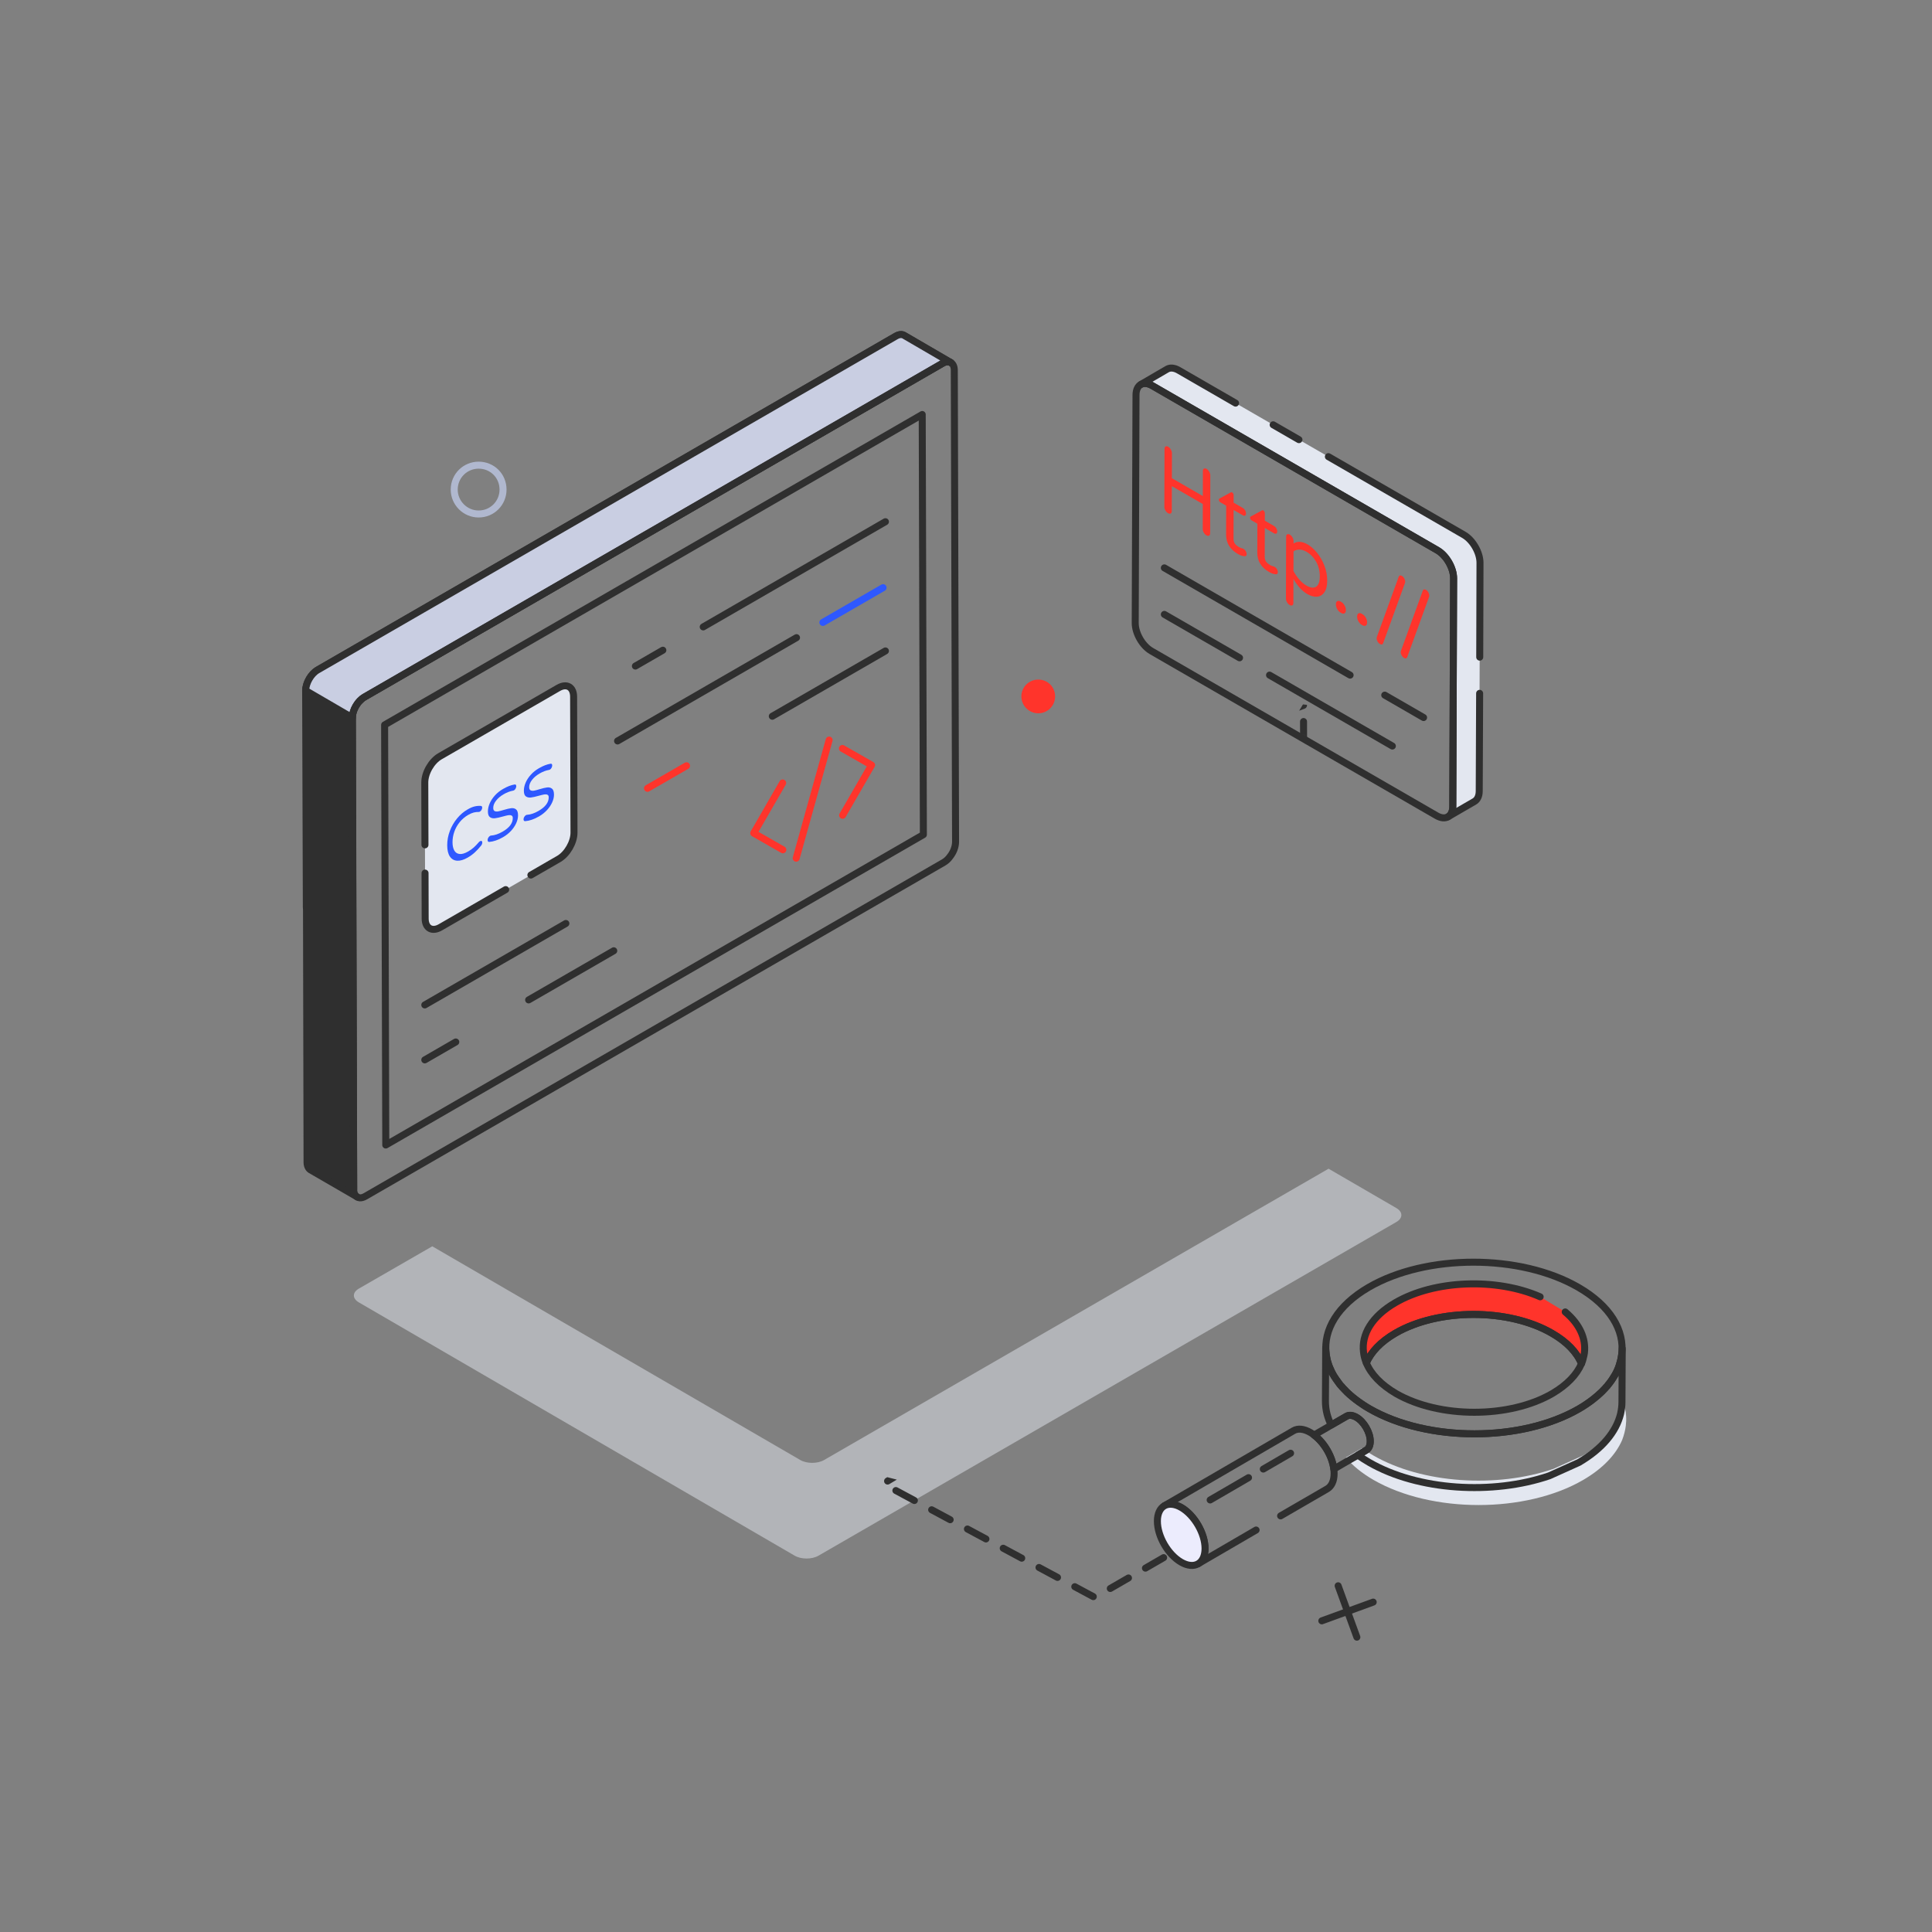 <svg xmlns="http://www.w3.org/2000/svg" xmlns:xlink="http://www.w3.org/1999/xlink" viewBox="0 0 512 512" width="512" height="512" preserveAspectRatio="xMidYMid meet" style="width: 100%; height: 100%; transform: translate3d(0px, 0px, 0px); content-visibility: visible;"><rect x="0" y="0" width="512" height="512" fill="#808080" stroke="none"/><defs><clipPath id="__lottie_element_5"><rect width="512" height="512" x="0" y="0"/></clipPath><clipPath id="__lottie_element_10"><path fill="#ffffff" clip-rule="nonzero" d=" M89.301,-69.324 C89.301,-69.324 47.051,0.642 47.051,0.642 C47.051,0.642 110.551,5.642 110.551,5.642 C110.551,5.642 103.301,-67.824 103.301,-67.824 C103.301,-67.824 89.301,-69.324 89.301,-69.324" fill-opacity="1"/></clipPath><g id="__lottie_element_12"><g transform="matrix(1,0,0,1,256,264.879)" opacity="1" style="display: block;"><g opacity="1" transform="matrix(1,0,0,1,0,0)"><path fill="rgb(217,217,217)" fill-opacity="1" d=" M136.145,-90.731 C136.145,-90.731 136.214,-115.694 136.214,-115.694 C136.234,-118.423 134.315,-121.758 131.95,-123.132 C131.95,-123.132 96.035,-143.861 96.035,-143.861 C96.035,-143.861 96.037,-143.858 96.037,-143.858 C96.037,-143.858 56.365,-166.753 56.365,-166.753 C55.172,-167.44 54.102,-167.501 53.314,-167.056 C53.314,-167.056 46.304,-162.972 46.304,-162.972 C46.405,-163.029 46.511,-163.077 46.621,-163.117 C45.667,-162.757 45.057,-161.735 45.053,-160.203 C45.053,-160.203 44.846,-99.772 44.846,-99.772 C44.838,-97.044 46.755,-93.725 49.129,-92.354 C49.129,-92.354 124.698,-48.723 124.698,-48.723 C125.939,-48.006 127.056,-47.971 127.843,-48.484 C127.843,-48.484 134.759,-52.494 134.759,-52.494 C135.527,-52.959 136.012,-53.909 136.012,-55.263 C136.012,-55.263 136.119,-81.136 136.119,-81.136 C136.119,-81.136 136.099,-81.159 136.099,-81.159 C136.099,-81.159 136.131,-90.749 136.131,-90.749 C136.131,-90.749 136.145,-90.731 136.145,-90.731z M128.674,-49.473 C128.672,-49.469 128.672,-49.464 128.67,-49.46 C128.672,-49.464 128.672,-49.469 128.674,-49.473z M129.107,-79.689 C129.107,-79.689 129.141,-89.434 129.141,-89.434 C129.141,-89.434 129.143,-89.431 129.143,-89.431 C129.143,-89.431 129.107,-79.689 129.107,-79.689z"/></g></g></g><clipPath id="__lottie_element_22"><path fill="#ffffff" clip-rule="nonzero" d=" M-24.206,134.604 C-24.206,134.604 -21.956,167.34 -21.956,167.34 C-21.956,167.34 79.408,184.34 79.408,184.34 C79.408,184.34 54.408,154.854 54.408,154.854 C54.408,154.854 -24.206,134.604 -24.206,134.604" fill-opacity="1"/></clipPath><g id="__lottie_element_27"><g transform="matrix(1,0,0,1,256,256)" opacity="1" style="display: block;"><g opacity="1" transform="matrix(1,0,0,1,0,0)"><path stroke-linecap="round" stroke-linejoin="round" fill-opacity="0" stroke-dasharray=" 42 29" stroke-dashoffset="0" stroke="rgb(47,47,47)" stroke-opacity="1" stroke-width="3" d="M0 0"/></g></g></g><g id="__lottie_element_39"><g transform="matrix(1,0,0,1,256,256)" opacity="1" style="display: block;"><g opacity="1" transform="matrix(1,0,0,1,0,0)"><path fill="rgb(201,206,226)" fill-opacity="1" d=" M-154.073,-63.895 C-154.073,-63.895 -11.602,-146.15 -11.602,-146.15 C-11.602,-146.15 -11.295,-34.813 -11.295,-34.813 C-11.295,-34.813 -153.766,47.443 -153.766,47.443 C-153.766,47.443 -154.073,-63.895 -154.073,-63.895z"/><path stroke-linecap="round" stroke-linejoin="round" fill-opacity="0" stroke="rgb(47,47,47)" stroke-opacity="1" stroke-width="1.856" d=" M-154.073,-63.895 C-154.073,-63.895 -11.602,-146.15 -11.602,-146.15 C-11.602,-146.15 -11.295,-34.813 -11.295,-34.813 C-11.295,-34.813 -153.766,47.443 -153.766,47.443 C-153.766,47.443 -154.073,-63.895 -154.073,-63.895z"/></g></g></g><mask id="__lottie_element_39_1" mask-type="alpha"><use xmlns:ns1="http://www.w3.org/1999/xlink" ns1:href="#__lottie_element_39"/></mask><filter id="__lottie_element_42" filterUnits="objectBoundingBox" x="0%" y="0%" width="100%" height="100%"><feComponentTransfer in="SourceGraphic"><feFuncA type="table" tableValues="1.0 0.0"/></feComponentTransfer></filter><mask id="__lottie_element_27_2" mask-type="alpha"><g filter="url(#__lottie_element_42)"><rect width="512" height="512" x="0" y="0" fill="#ffffff" opacity="0"/><use xmlns:ns2="http://www.w3.org/1999/xlink" ns2:href="#__lottie_element_27"/></g></mask><filter id="__lottie_element_43" filterUnits="objectBoundingBox" x="0%" y="0%" width="100%" height="100%"><feComponentTransfer in="SourceGraphic"><feFuncA type="table" tableValues="1.0 0.0"/></feComponentTransfer></filter><mask id="__lottie_element_12_2" mask-type="alpha"><g filter="url(#__lottie_element_43)"><rect width="512" height="512" x="0" y="0" fill="#ffffff" opacity="0"/><use xmlns:ns3="http://www.w3.org/1999/xlink" ns3:href="#__lottie_element_12"/></g></mask></defs><g clip-path="url(#__lottie_element_5)"><g transform="matrix(1,0,0,1,256,256)" opacity="1" style="display: block;"><g opacity="1" transform="matrix(1,0,0,1,9.722,9.722)"><g opacity="1" transform="matrix(1,0,0,1,0,0)"><path stroke-linecap="round" stroke-linejoin="round" fill-opacity="0" stroke="rgb(176,184,207)" stroke-opacity="1" stroke-width="1.856" d=" M-132.412,-135.978 C-132.412,-132.428 -135.253,-129.509 -138.882,-129.509 C-142.432,-129.509 -145.351,-132.428 -145.351,-135.978 C-145.351,-139.607 -142.432,-142.448 -138.882,-142.448 C-135.253,-142.448 -132.412,-139.607 -132.412,-135.978z"/></g></g><g opacity="1" transform="matrix(0.906,0.422,-0.422,0.906,57.991,-21.673)"><g opacity="1" transform="matrix(1,0,0,1,0,0)"><g opacity="1" transform="matrix(1,0,0,1,0,0)"><path fill="rgb(255,255,255)" fill-opacity="1" d=" M125.649,161.715 C125.649,161.715 115.394,151.462 115.394,151.462"/><path stroke-linecap="round" stroke-linejoin="round" fill-opacity="0" stroke="rgb(47,47,47)" stroke-opacity="1" stroke-width="1.856" d=" M125.649,161.715 C125.649,161.715 115.394,151.462 115.394,151.462"/></g><g opacity="1" transform="matrix(1,0,0,1,0,0)"><path fill="rgb(255,255,255)" fill-opacity="1" d=" M115.395,161.715 C115.395,161.715 125.648,151.461 125.648,151.461"/><path stroke-linecap="round" stroke-linejoin="round" fill-opacity="0" stroke="rgb(47,47,47)" stroke-opacity="1" stroke-width="1.856" d=" M115.395,161.715 C115.395,161.715 125.648,151.461 125.648,151.461"/></g></g></g><g opacity="1" transform="matrix(1,0,0,1,-4.861,-19.444)"><g opacity="1" transform="matrix(1,0,0,1,0,0)"><path fill="rgb(255,52,43)" fill-opacity="1" d=" M28.477,-51.992 C28.477,-49.539 26.514,-47.522 24.006,-47.522 C21.553,-47.522 19.536,-49.539 19.536,-51.992 C19.536,-54.5 21.553,-56.462 24.006,-56.462 C26.514,-56.462 28.477,-54.5 28.477,-51.992z"/></g></g></g><g mask="url(#__lottie_element_12_2)" style="display: block;"><g clip-path="url(#__lottie_element_10)" transform="matrix(1,0,0,1,256,256)" opacity="1"><g opacity="1" transform="matrix(1,0,0,1,0,0)"><path stroke-linecap="round" stroke-linejoin="round" fill-opacity="0" stroke-dasharray=" 5.568 5.197" stroke-dashoffset="0" stroke="rgb(47,47,47)" stroke-opacity="1" stroke-width="1.856" d=" M32.936,-21.732 C40.748,-11.452 48.608,-1.108 48.608,-1.108 C48.608,-1.108 89.551,-24.753 89.551,-24.753 C89.551,-24.753 89.439,-69.074 89.439,-69.074 M89.439,-69.074 C89.439,-69.074 17.551,-41.977 17.551,-41.977 C17.551,-41.977 25.22,-31.885 32.936,-21.732"/></g></g></g><g transform="matrix(1,0,0,1,256,264.879)" opacity="1" style="display: block;"><g opacity="1" transform="matrix(1,0,0,1,0,0)"><g opacity="1" transform="matrix(1,0,0,1,0,0)"><path fill="rgb(227,231,240)" fill-opacity="1" d=" M46.304,-162.972 C47.092,-163.417 48.162,-163.356 49.355,-162.669 C49.355,-162.669 124.94,-119.047 124.94,-119.047 C127.305,-117.673 129.225,-114.338 129.225,-111.609 C129.225,-111.609 129.002,-51.178 129.002,-51.178 C129.002,-49.824 128.537,-48.875 127.749,-48.43 C127.749,-48.43 134.759,-52.494 134.759,-52.494 C135.527,-52.959 136.012,-53.909 136.012,-55.263 C136.012,-55.263 136.214,-115.694 136.214,-115.694 C136.234,-118.422 134.315,-121.758 131.95,-123.132 C131.95,-123.132 56.365,-166.753 56.365,-166.753 C55.172,-167.44 54.102,-167.501 53.314,-167.056 C53.314,-167.056 46.304,-162.972 46.304,-162.972z"/></g></g><g opacity="1" transform="matrix(1,0,0,1,0,0)"><g opacity="1" transform="matrix(1,0,0,1,0,0)"><path stroke-linecap="round" stroke-linejoin="round" fill-opacity="0" stroke="rgb(47,47,47)" stroke-opacity="1" stroke-width="1.856" d=" M136.145,-90.73 C136.145,-90.73 136.214,-115.694 136.214,-115.694 C136.234,-118.422 134.315,-121.758 131.95,-123.132 C131.95,-123.132 96.035,-143.861 96.035,-143.861"/></g><g opacity="1" transform="matrix(1,0,0,1,0,0)"><path stroke-linecap="round" stroke-linejoin="round" fill-opacity="0" stroke="rgb(47,47,47)" stroke-opacity="1" stroke-width="1.856" d=" M71.441,-158.052 C71.441,-158.052 56.365,-166.753 56.365,-166.753 C55.172,-167.44 54.102,-167.501 53.314,-167.056 C53.314,-167.056 46.304,-162.972 46.304,-162.972 C47.092,-163.417 48.162,-163.356 49.355,-162.669 C49.355,-162.669 124.94,-119.047 124.94,-119.047 C127.305,-117.673 129.225,-114.338 129.225,-111.609 C129.225,-111.609 129.002,-51.178 129.002,-51.178 C129.002,-49.824 128.537,-48.875 127.749,-48.43 C127.749,-48.43 134.759,-52.494 134.759,-52.494 C135.527,-52.959 136.012,-53.909 136.012,-55.263 C136.012,-55.263 136.119,-81.136 136.119,-81.136"/></g><g opacity="1" transform="matrix(1,0,0,1,0,0)"><path stroke-linecap="round" stroke-linejoin="round" fill-opacity="0" stroke="rgb(47,47,47)" stroke-opacity="1" stroke-width="1.856" d=" M88.231,-148.365 C88.231,-148.365 81.398,-152.305 81.398,-152.305"/></g></g><g opacity="1" transform="matrix(1,0,0,1,0,0)"><path stroke-linecap="round" stroke-linejoin="round" fill-opacity="0" stroke="rgb(47,47,47)" stroke-opacity="1" stroke-width="1.856" d=" M49.364,-162.675 C46.99,-164.046 45.061,-162.931 45.053,-160.203 C45.053,-160.203 44.846,-99.772 44.846,-99.772 C44.838,-97.044 46.755,-93.725 49.129,-92.354 C49.129,-92.354 124.698,-48.723 124.698,-48.723 C127.072,-47.352 129.002,-48.452 129.01,-51.18 C129.01,-51.18 129.217,-111.611 129.217,-111.611 C129.225,-114.339 127.307,-117.674 124.933,-119.045 C124.933,-119.045 49.364,-162.675 49.364,-162.675z"/></g><g opacity="1" transform="matrix(1,0,0,1,0,0)"><g opacity="1" transform="matrix(1,0,0,1,0,0)"><path fill="rgb(255,52,43)" fill-opacity="1" d=" M63.755,-140.616 C64.027,-140.459 64.262,-140.211 64.456,-139.875 C64.65,-139.539 64.747,-139.211 64.746,-138.899 C64.746,-138.899 64.703,-123.557 64.703,-123.557 C64.702,-123.242 64.603,-123.033 64.408,-122.928 C64.213,-122.827 63.977,-122.855 63.705,-123.012 C63.43,-123.171 63.2,-123.411 63.012,-123.734 C62.827,-124.058 62.733,-124.378 62.734,-124.693 C62.734,-124.693 62.752,-131.308 62.752,-131.308 C62.752,-131.308 54.552,-136.042 54.552,-136.042 C54.552,-136.042 54.533,-129.428 54.533,-129.428 C54.532,-129.113 54.434,-128.905 54.239,-128.8 C54.044,-128.699 53.807,-128.726 53.532,-128.885 C53.26,-129.042 53.027,-129.285 52.842,-129.606 C52.654,-129.932 52.563,-130.25 52.564,-130.565 C52.564,-130.565 52.608,-145.907 52.608,-145.907 C52.609,-146.219 52.7,-146.437 52.89,-146.552 C53.077,-146.669 53.31,-146.646 53.582,-146.489 C53.857,-146.33 54.093,-146.082 54.287,-145.746 C54.481,-145.41 54.578,-145.082 54.577,-144.77 C54.577,-144.77 54.558,-138.156 54.558,-138.156 C54.558,-138.156 62.758,-133.421 62.758,-133.421 C62.758,-133.421 62.777,-140.036 62.777,-140.036 C62.778,-140.348 62.873,-140.564 63.06,-140.681 C63.25,-140.796 63.48,-140.775 63.755,-140.616z"/></g><g opacity="1" transform="matrix(1,0,0,1,0,0)"><path fill="rgb(255,52,43)" fill-opacity="1" d=" M70.52,-134.393 C70.635,-134.327 70.733,-134.219 70.812,-134.075 C70.891,-133.931 70.929,-133.79 70.929,-133.658 C70.929,-133.658 70.923,-131.67 70.923,-131.67 C70.923,-131.67 73.37,-130.257 73.37,-130.257 C73.615,-130.116 73.816,-129.908 73.975,-129.633 C74.134,-129.361 74.213,-129.081 74.212,-128.799 C74.211,-128.534 74.131,-128.354 73.971,-128.256 C73.811,-128.155 73.61,-128.176 73.365,-128.317 C73.365,-128.317 70.918,-129.73 70.918,-129.73 C70.918,-129.73 70.896,-122.22 70.896,-122.22 C70.894,-121.576 71.029,-121.086 71.294,-120.76 C71.559,-120.43 71.896,-120.151 72.3,-119.918 C72.589,-119.751 72.876,-119.632 73.166,-119.567 C73.225,-119.546 73.284,-119.53 73.349,-119.509 C73.417,-119.487 73.5,-119.45 73.6,-119.392 C73.801,-119.276 73.98,-119.083 74.139,-118.818 C74.298,-118.55 74.377,-118.294 74.376,-118.046 C74.375,-117.663 74.206,-117.471 73.875,-117.462 C73.313,-117.487 72.714,-117.685 72.079,-118.051 C69.971,-119.268 68.921,-120.972 68.927,-123.16 C68.927,-123.16 68.949,-130.866 68.949,-130.866 C68.949,-130.866 67.414,-131.753 67.414,-131.753 C67.299,-131.819 67.201,-131.922 67.122,-132.06 C67.043,-132.194 67.005,-132.329 67.005,-132.461 C67.005,-132.627 67.071,-132.733 67.201,-132.773 C67.201,-132.773 70.153,-134.381 70.153,-134.381 C70.283,-134.455 70.405,-134.459 70.52,-134.393z"/></g><g opacity="1" transform="matrix(1,0,0,1,0,0)"><path fill="rgb(255,52,43)" fill-opacity="1" d=" M78.785,-129.621 C78.9,-129.555 78.998,-129.447 79.077,-129.303 C79.156,-129.159 79.197,-129.016 79.197,-128.884 C79.197,-128.884 79.192,-126.896 79.192,-126.896 C79.192,-126.896 81.636,-125.485 81.636,-125.485 C81.881,-125.344 82.081,-125.136 82.24,-124.861 C82.399,-124.589 82.478,-124.309 82.477,-124.027 C82.476,-123.762 82.396,-123.582 82.236,-123.484 C82.076,-123.383 81.875,-123.404 81.63,-123.545 C81.63,-123.545 79.186,-124.956 79.186,-124.956 C79.186,-124.956 79.165,-117.446 79.165,-117.446 C79.163,-116.802 79.295,-116.314 79.56,-115.988 C79.828,-115.657 80.162,-115.378 80.566,-115.145 C80.855,-114.978 81.141,-114.86 81.431,-114.795 C81.49,-114.774 81.552,-114.756 81.617,-114.735 C81.682,-114.714 81.765,-114.677 81.865,-114.619 C82.066,-114.503 82.246,-114.311 82.405,-114.046 C82.564,-113.778 82.643,-113.522 82.642,-113.274 C82.641,-112.891 82.475,-112.698 82.141,-112.69 C81.579,-112.715 80.98,-112.913 80.345,-113.279 C78.237,-114.496 77.189,-116.198 77.195,-118.386 C77.195,-118.386 77.217,-126.093 77.217,-126.093 C77.217,-126.093 75.679,-126.981 75.679,-126.981 C75.564,-127.047 75.466,-127.15 75.387,-127.288 C75.308,-127.422 75.27,-127.557 75.27,-127.689 C75.27,-127.855 75.336,-127.96 75.466,-128 C75.466,-128 78.419,-129.609 78.419,-129.609 C78.549,-129.683 78.67,-129.687 78.785,-129.621z"/></g><g opacity="1" transform="matrix(1,0,0,1,0,0)"><path fill="rgb(255,52,43)" fill-opacity="1" d=" M94.988,-114.949 C95.484,-113.657 95.729,-112.343 95.725,-111 C95.721,-109.657 95.47,-108.626 94.968,-107.91 C94.469,-107.196 93.818,-106.808 93.017,-106.747 C92.213,-106.688 91.364,-106.917 90.47,-107.433 C89.056,-108.249 87.826,-109.591 86.776,-111.458 C86.776,-111.458 86.758,-105.118 86.758,-105.118 C86.757,-104.786 86.663,-104.569 86.476,-104.459 C86.286,-104.354 86.046,-104.384 85.76,-104.549 C85.485,-104.708 85.256,-104.953 85.068,-105.286 C84.88,-105.619 84.788,-105.94 84.789,-106.255 C84.789,-106.255 84.836,-122.642 84.836,-122.642 C84.837,-122.957 84.929,-123.169 85.119,-123.274 C85.309,-123.382 85.538,-123.358 85.813,-123.199 C86.085,-123.042 86.321,-122.798 86.515,-122.468 C86.709,-122.142 86.806,-121.82 86.805,-121.505 C86.805,-121.505 86.803,-120.857 86.803,-120.857 C87.86,-121.51 89.093,-121.427 90.507,-120.611 C91.401,-120.095 92.249,-119.344 93.05,-118.358 C93.848,-117.374 94.495,-116.239 94.988,-114.949z M92.773,-109.392 C93.425,-109.794 93.752,-110.709 93.756,-112.137 C93.76,-113.562 93.439,-114.852 92.792,-116.007 C92.145,-117.159 91.29,-118.043 90.221,-118.66 C89.557,-119.043 88.933,-119.233 88.348,-119.231 C87.763,-119.229 87.244,-119.077 86.797,-118.768 C86.797,-118.768 86.782,-113.547 86.782,-113.547 C87.226,-112.727 87.741,-111.978 88.325,-111.301 C88.909,-110.621 89.531,-110.091 90.195,-109.708 C91.264,-109.091 92.121,-108.987 92.773,-109.392"/></g><g opacity="1" transform="matrix(1,0,0,1,0,0)"><path fill="rgb(255,52,43)" fill-opacity="1" d=" M99.459,-105.355 C99.793,-105.162 100.075,-104.863 100.313,-104.454 C100.551,-104.041 100.669,-103.644 100.668,-103.264 C100.668,-103.264 100.667,-103.115 100.667,-103.115 C100.666,-102.735 100.547,-102.475 100.307,-102.338 C100.067,-102.205 99.784,-102.232 99.45,-102.425 C99.45,-102.425 99.235,-102.549 99.235,-102.549 C98.904,-102.74 98.618,-103.041 98.383,-103.449 C98.145,-103.862 98.027,-104.259 98.028,-104.639 C98.028,-104.639 98.029,-104.788 98.029,-104.788 C98.03,-105.168 98.149,-105.428 98.389,-105.565 C98.626,-105.7 98.912,-105.671 99.243,-105.48 C99.243,-105.48 99.459,-105.355 99.459,-105.355z"/></g><g opacity="1" transform="matrix(1,0,0,1,0,0)"><path fill="rgb(255,52,43)" fill-opacity="1" d=" M105.085,-102.107 C105.419,-101.914 105.702,-101.615 105.94,-101.206 C106.175,-100.795 106.295,-100.396 106.294,-100.016 C106.294,-100.016 106.294,-99.867 106.294,-99.867 C106.293,-99.487 106.171,-99.227 105.934,-99.089 C105.694,-98.956 105.411,-98.983 105.077,-99.176 C105.077,-99.176 104.861,-99.301 104.861,-99.301 C104.53,-99.492 104.244,-99.793 104.006,-100.202 C103.771,-100.613 103.651,-101.012 103.652,-101.392 C103.652,-101.392 103.652,-101.541 103.652,-101.541 C103.653,-101.921 103.775,-102.181 104.012,-102.319 C104.252,-102.452 104.538,-102.422 104.869,-102.231 C104.869,-102.231 105.085,-102.107 105.085,-102.107z"/></g><g opacity="1" transform="matrix(1,0,0,1,0,0)"><path fill="rgb(255,52,43)" fill-opacity="1" d=" M121.901,-108.564 C122.161,-108.414 122.373,-108.193 122.541,-107.896 C122.706,-107.6 122.788,-107.312 122.787,-107.03 C122.787,-106.932 122.766,-106.819 122.721,-106.695 C122.721,-106.695 116.93,-90.736 116.93,-90.736 C116.873,-90.572 116.77,-90.464 116.628,-90.414 C116.483,-90.365 116.302,-90.402 116.084,-90.528 C115.824,-90.678 115.612,-90.899 115.447,-91.195 C115.282,-91.491 115.2,-91.778 115.201,-92.06 C115.201,-92.158 115.222,-92.272 115.267,-92.396 C115.267,-92.396 121.055,-108.356 121.055,-108.356 C121.115,-108.519 121.215,-108.627 121.36,-108.676 C121.505,-108.725 121.686,-108.688 121.901,-108.564z"/></g><g opacity="1" transform="matrix(1,0,0,1,0,0)"><path fill="rgb(255,52,43)" fill-opacity="1" d=" M115.519,-112.249 C115.779,-112.099 115.991,-111.878 116.156,-111.582 C116.321,-111.286 116.402,-110.999 116.401,-110.717 C116.401,-110.619 116.38,-110.505 116.335,-110.381 C116.335,-110.381 110.548,-94.421 110.548,-94.421 C110.488,-94.258 110.388,-94.15 110.243,-94.101 C110.098,-94.052 109.917,-94.089 109.702,-94.213 C109.442,-94.363 109.23,-94.583 109.065,-94.879 C108.897,-95.176 108.815,-95.465 108.816,-95.747 C108.816,-95.845 108.84,-95.957 108.882,-96.082 C108.882,-96.082 114.673,-112.041 114.673,-112.041 C114.73,-112.205 114.833,-112.312 114.978,-112.361 C115.12,-112.411 115.304,-112.373 115.519,-112.249z"/></g></g><g opacity="1" transform="matrix(1,0,0,1,0,0)"><path fill="rgb(255,255,255)" fill-opacity="1" d=" M80.44,-85.965 C80.44,-85.965 101.058,-74.061 112.988,-67.173"/><path stroke-linecap="round" stroke-linejoin="round" fill-opacity="0" stroke="rgb(47,47,47)" stroke-opacity="1" stroke-width="1.856" d=" M80.44,-85.965 C80.44,-85.965 101.058,-74.061 112.988,-67.173"/></g><g opacity="1" transform="matrix(1,0,0,1,0,0)"><path fill="rgb(255,255,255)" fill-opacity="1" d=" M52.564,-102.059 C52.564,-102.059 71.337,-91.22 72.49,-90.555"/><path stroke-linecap="round" stroke-linejoin="round" fill-opacity="0" stroke="rgb(47,47,47)" stroke-opacity="1" stroke-width="1.856" d=" M52.564,-102.059 C52.564,-102.059 71.337,-91.22 72.49,-90.555"/></g><g opacity="1" transform="matrix(1,0,0,1,0,0)"><path fill="rgb(255,255,255)" fill-opacity="1" d=" M110.971,-80.665 C110.971,-80.665 121.263,-74.723 121.263,-74.723"/><path stroke-linecap="round" stroke-linejoin="round" fill-opacity="0" stroke="rgb(47,47,47)" stroke-opacity="1" stroke-width="1.856" d=" M110.971,-80.665 C110.971,-80.665 121.263,-74.723 121.263,-74.723"/></g><g opacity="1" transform="matrix(1,0,0,1,0,0)"><path fill="rgb(255,255,255)" fill-opacity="1" d=" M52.564,-114.387 C52.564,-114.387 101.792,-85.965 101.792,-85.965"/><path stroke-linecap="round" stroke-linejoin="round" fill-opacity="0" stroke="rgb(47,47,47)" stroke-opacity="1" stroke-width="1.856" d=" M52.564,-114.387 C52.564,-114.387 101.792,-85.965 101.792,-85.965"/></g></g><g transform="matrix(1,0,0,1,256,256)" opacity="0.5" style="display: block;"><g opacity="1" transform="matrix(1,0,0,1,0,0)"><path fill="rgb(227,231,240)" fill-opacity="1" d=" M114.087,67.823 C114.087,67.823 -39.106,156.279 -39.106,156.279 C-40.851,157.281 -43.708,157.281 -45.453,156.242 C-45.453,156.242 -160.932,89.129 -160.932,89.129 C-162.677,88.09 -162.64,86.494 -160.895,85.492 C-160.895,85.492 -141.444,74.282 -141.444,74.282 C-141.444,74.282 -43.968,130.889 -43.968,130.889 C-42.223,131.928 -39.366,131.928 -37.621,130.926 C-37.621,130.926 96.084,53.718 96.084,53.718 C96.084,53.718 114.05,64.148 114.05,64.148 C115.795,65.15 115.832,66.784 114.087,67.823z"/></g></g><g clip-path="url(#__lottie_element_22)" transform="matrix(1,0,0,1,256,256)" opacity="1" style="display: block;"><g opacity="1" transform="matrix(1,0,0,1,0,0)"><path stroke-linecap="round" stroke-linejoin="round" fill-opacity="0" stroke-dasharray=" 5.568 5.197" stroke-dashoffset="0" stroke="rgb(47,47,47)" stroke-opacity="1" stroke-width="1.856" d=" M70.388,137.559 C56.002,131.156 17.128,113.854 17.128,113.854 C17.128,113.854 -21.956,137.199 -21.956,137.199 C-21.956,137.199 -21.956,137.199 -21.956,137.199 C-21.956,137.199 34.131,167.34 34.131,167.34 C34.131,167.34 56.143,154.608 56.143,154.608 C56.143,154.608 75.658,139.904 75.658,139.904 C75.658,139.904 73.654,139.012 70.388,137.559"/></g></g><g mask="url(#__lottie_element_27_2)" style="display: block;"><g transform="matrix(1,0,0,1,256,256)" opacity="1"><g opacity="1" transform="matrix(1,0,0,1,0,0)"><g opacity="1" transform="matrix(1,0,0,1,0,0)"><path fill="rgb(201,206,226)" fill-opacity="1" d=" M-160.755,62.015 C-160.755,62.015 -160.711,76.515 -160.711,76.515 C-160.711,77.138 -160.266,77.805 -159.421,78.294 C-159.421,78.294 -43.92,145.418 -43.92,145.418 C-42.186,146.441 -39.339,146.441 -37.604,145.463 C-37.604,145.463 115.582,56.994 115.582,56.994 C116.472,56.46 116.916,55.838 116.916,55.171 C116.916,55.171 116.872,40.671 116.872,40.671 C116.872,41.338 116.427,41.96 115.582,42.494 C115.582,42.494 -37.648,130.918 -37.648,130.918 C-39.383,131.941 -42.23,131.941 -43.964,130.918 C-43.964,130.918 -159.465,63.794 -159.465,63.794 C-160.31,63.305 -160.755,62.638 -160.755,62.015z"/></g></g><g opacity="1" transform="matrix(1,0,0,1,0,0)"><g opacity="1" transform="matrix(1,0,0,1,0,0)"><g opacity="1" transform="matrix(1,0,0,1,0,0)"><g opacity="1" transform="matrix(1,0,0,1,0,0)"><path stroke-linecap="round" stroke-linejoin="round" fill-opacity="0" stroke="rgb(47,47,47)" stroke-opacity="1" stroke-width="1.856" d=" M81.201,76.85 C81.201,76.85 115.582,56.994 115.582,56.994 C116.472,56.46 116.916,55.838 116.916,55.171 C116.916,55.171 116.872,40.671 116.872,40.671 C116.872,41.338 116.427,41.96 115.582,42.494 C115.582,42.494 -37.648,130.918 -37.648,130.918 C-39.383,131.941 -42.23,131.941 -43.964,130.918 C-43.964,130.918 -159.465,63.794 -159.465,63.794 C-160.31,63.305 -160.755,62.638 -160.755,62.015 C-160.755,62.015 -160.711,76.515 -160.711,76.515 C-160.711,77.138 -160.266,77.805 -159.421,78.294 C-159.421,78.294 -113.08,105.225 -113.08,105.225"/></g><g opacity="1" transform="matrix(1,0,0,1,0,0)"><path stroke-linecap="round" stroke-linejoin="round" fill-opacity="0" stroke="rgb(47,47,47)" stroke-opacity="1" stroke-width="1.856" d=" M-104.357,110.295 C-104.357,110.295 -43.92,145.418 -43.92,145.418 C-42.186,146.441 -39.339,146.441 -37.604,145.463 C-37.604,145.463 72.862,81.666 72.862,81.666"/></g></g></g></g><g opacity="1" transform="matrix(1,0,0,1,0,0)"><path stroke-linecap="round" stroke-linejoin="round" fill-opacity="0" stroke="rgb(47,47,47)" stroke-opacity="1" stroke-width="1.856" d=" M116.871,40.689 C116.871,41.172 116.611,41.654 116.128,42.062 C115.942,42.211 115.757,42.359 115.534,42.47 C115.534,42.47 96.084,53.718 96.084,53.718 C96.084,53.718 13.122,101.639 13.122,101.639 C13.122,101.639 -37.621,130.926 -37.621,130.926 C-38.92,131.668 -40.85,131.854 -42.483,131.483 C-43.003,131.334 -43.522,131.149 -43.968,130.889 C-43.968,130.889 -93.188,102.307 -93.188,102.307 C-93.188,102.307 -141.444,74.282 -141.444,74.282 C-141.444,74.282 -159.447,63.814 -159.447,63.814 C-160.226,63.368 -160.672,62.812 -160.746,62.255 C-160.746,62.255 -160.746,62.032 -160.746,62.032 C-160.746,62.046 -160.73,62.062 -160.73,62.077 C-160.744,61.864 -160.759,61.641 -160.672,61.438 C-160.226,61.475 -159.67,61.327 -159.113,60.993 C-159.113,60.993 -5.884,-27.463 -5.884,-27.463 C-5.253,-27.834 -4.695,-28.354 -4.25,-28.985 C-2.765,-29.208 -1.132,-28.985 0.056,-28.28 C0.056,-28.28 74.332,15.262 74.332,15.262 C74.332,15.262 83.76,20.347 83.76,20.347 C83.76,20.347 115.534,38.833 115.534,38.833 C116.425,39.353 116.871,40.021 116.871,40.689z"/></g><g opacity="1" transform="matrix(1,0,0,1,0,0)"><g opacity="1" transform="matrix(1,0,0,1,0,0)"><path fill="rgb(227,231,240)" fill-opacity="1" d=" M-27.584,72.827 C-31.95,75.348 -31.972,79.479 -27.564,82.041 C-27.564,82.041 -7.869,93.486 -7.869,93.486 C-3.461,96.048 3.601,96.008 7.967,93.487 C7.967,93.487 44.693,72.283 44.693,72.283 C49.059,69.762 49.153,65.672 44.745,63.11 C44.745,63.11 25.05,51.664 25.05,51.664 C20.642,49.102 13.508,49.102 9.142,51.623 C9.142,51.623 -27.584,72.827 -27.584,72.827z"/><path stroke-linecap="round" stroke-linejoin="round" fill-opacity="0" stroke="rgb(47,47,47)" stroke-opacity="1" stroke-width="1.856" d=" M-27.584,72.827 C-31.95,75.348 -31.972,79.479 -27.564,82.041 C-27.564,82.041 -7.869,93.486 -7.869,93.486 C-3.461,96.048 3.601,96.008 7.967,93.487 C7.967,93.487 44.693,72.283 44.693,72.283 C49.059,69.762 49.153,65.672 44.745,63.11 C44.745,63.11 25.05,51.664 25.05,51.664 C20.642,49.102 13.508,49.102 9.142,51.623 C9.142,51.623 -27.584,72.827 -27.584,72.827z"/></g></g><g opacity="1" transform="matrix(1,0,0,1,0,0)"><g opacity="1" transform="matrix(1,0,0,1,0,0)"><path stroke-linecap="round" stroke-linejoin="round" fill-opacity="0" stroke="rgb(47,47,47)" stroke-opacity="1" stroke-width="1.856" d=" M1.864,44.494 C1.864,44.494 -83.843,93.997 -83.843,93.997 C-83.843,93.997 -138.882,62.022 -138.882,62.022 C-138.882,62.022 -3.084,-16.39 -3.084,-16.39 C-3.084,-16.39 51.908,15.59 51.908,15.59 C51.908,15.59 10.135,39.717 10.135,39.717"/></g></g><g opacity="1" transform="matrix(1,0,0,1,0,0)"><g opacity="1" transform="matrix(1,0,0,1,0,0)"><g opacity="1" transform="matrix(1,0,0,1,0,0)"><path stroke-linecap="round" stroke-linejoin="round" fill-opacity="0" stroke="rgb(47,47,47)" stroke-opacity="1" stroke-width="1.856" d=" M6.83,-1.462 C6.83,-1.462 13.44,2.381 13.44,2.381"/></g><g opacity="1" transform="matrix(1,0,0,1,0,0)"><path stroke-linecap="round" stroke-linejoin="round" fill-opacity="0" stroke="rgb(47,47,47)" stroke-opacity="1" stroke-width="1.856" d=" M-11.295,-2.504 C-11.295,-2.504 -3.1,-7.236 -3.1,-7.236 C-3.1,-7.236 1.864,-4.35 1.864,-4.35"/></g></g></g></g></g><g transform="matrix(1,0,0,1,256,256)" opacity="1" style="display: block;"><g opacity="1" transform="matrix(1,0,0,1,0,0)"><path fill="rgb(227,231,240)" fill-opacity="1" d=" M174.851,121.832 C174.703,123.094 174.369,124.356 173.886,125.618 C172.216,129.478 168.801,133.153 163.567,136.197 C148.311,145.068 123.404,145.068 107.999,136.197 C104.918,134.415 102.469,132.411 100.65,130.258 C100.65,130.258 104.956,127.771 104.956,127.771 C105.847,128.439 106.848,129.07 107.925,129.701 C120.917,137.199 140.665,138.388 155.661,133.265 C155.661,133.265 163.493,129.738 163.493,129.738 C169.729,126.1 173.404,121.572 174.555,116.858 C174.963,118.528 175.074,120.162 174.851,121.832z"/></g><g opacity="1" transform="matrix(1,0,0,1,0,0)"><g opacity="1" transform="matrix(1,0,0,1,0,0)"><g opacity="1" transform="matrix(1,0,0,1,0,0)"><g opacity="1" transform="matrix(1,0,0,1,0,0)"><g opacity="1" transform="matrix(1,0,0,1,0,0)"><g opacity="1" transform="matrix(1,0,0,1,0,0)"><g opacity="1" transform="matrix(1,0,0,1,0,0)"><g opacity="1" transform="matrix(1,0,0,1,0,0)"><path stroke-linecap="round" stroke-linejoin="round" fill-opacity="0" stroke="rgb(47,47,47)" stroke-opacity="1" stroke-width="1.856" d=" M173.909,101.365 C173.909,101.365 173.835,115.619 173.835,115.619 C173.835,116.658 173.686,117.661 173.463,118.7 C172.312,123.414 168.638,127.942 162.402,131.58 C162.402,131.58 154.569,135.107 154.569,135.107 C139.573,140.23 119.826,139.041 106.834,131.543 C105.757,130.912 104.755,130.281 103.864,129.613 C103.864,129.613 106.054,128.314 106.054,128.314 C106.722,127.943 107.131,127.126 107.131,125.938 C107.131,123.599 105.461,120.742 103.456,119.591 C102.417,118.997 101.488,118.923 100.82,119.331 C100.82,119.331 96.774,121.67 96.774,121.67 C96.329,120.742 95.958,119.776 95.698,118.811 C95.401,117.66 95.253,116.51 95.253,115.359 C95.253,115.359 95.327,101.18 95.327,101.18 C95.327,101.7 95.364,102.182 95.438,102.702 C95.438,103.036 95.513,103.333 95.587,103.667 C95.698,104.409 95.921,105.152 96.181,105.894 C96.292,106.117 96.366,106.302 96.44,106.525 C96.588,106.896 96.774,107.304 96.96,107.675 C97.257,108.269 97.629,108.863 98.037,109.457 C98.334,109.902 98.667,110.349 99.001,110.794 C99.187,111.054 99.41,111.276 99.633,111.499 C99.633,111.499 99.633,111.536 99.633,111.536 C99.856,111.796 100.078,112.018 100.301,112.241 C100.746,112.724 101.191,113.17 101.711,113.615 C102.676,114.469 103.79,115.322 105.015,116.139 C105.609,116.547 106.24,116.956 106.908,117.327 C122.313,126.199 147.183,126.199 162.476,117.327 C163.181,116.919 163.849,116.509 164.48,116.064 C165.037,115.693 165.556,115.322 166.076,114.914 C166.967,114.246 167.747,113.577 168.489,112.835 C168.823,112.501 169.12,112.204 169.417,111.87 C169.491,111.796 169.529,111.758 169.603,111.684 C169.714,111.573 169.789,111.461 169.9,111.35 C170.011,111.201 170.086,111.09 170.16,110.979 C170.197,110.942 170.234,110.905 170.271,110.868 C170.939,110.051 171.496,109.198 172.016,108.307 C172.313,107.787 172.572,107.268 172.795,106.711 C173.055,106.08 173.24,105.486 173.389,104.855 C173.537,104.409 173.612,103.927 173.686,103.481 C173.723,103.295 173.76,103.147 173.76,102.961 C173.834,102.441 173.909,101.885 173.909,101.365z"/></g></g><g opacity="1" transform="matrix(1,0,0,1,0,0)"><g opacity="1" transform="matrix(1,0,0,1,0,0)"><path stroke-linecap="round" stroke-linejoin="round" fill-opacity="0" stroke="rgb(47,47,47)" stroke-opacity="1" stroke-width="1.856" d=" M173.76,102.961 C173.723,103.147 173.723,103.295 173.686,103.481 C173.612,103.927 173.537,104.409 173.389,104.855 C173.24,105.486 173.055,106.08 172.795,106.711 C172.572,107.268 172.313,107.787 172.016,108.307 C171.496,109.198 170.939,110.051 170.271,110.868 C170.234,110.905 170.197,110.942 170.16,110.979 C170.086,111.09 170.011,111.201 169.9,111.35 C169.789,111.424 169.677,111.536 169.566,111.647 C169.529,111.721 169.491,111.796 169.417,111.87 C169.12,112.204 168.823,112.501 168.489,112.835 C167.747,113.54 166.93,114.246 166.076,114.914 C165.556,115.322 165.037,115.693 164.48,116.064 C163.849,116.509 163.181,116.919 162.476,117.327 C147.183,126.199 122.313,126.199 106.908,117.327 C106.24,116.956 105.609,116.547 105.015,116.139 C103.79,115.322 102.676,114.469 101.711,113.615 C101.191,113.17 100.746,112.724 100.301,112.241 C100.078,112.018 99.856,111.796 99.633,111.536 C99.633,111.536 99.633,111.499 99.633,111.499 C99.41,111.276 99.187,111.054 99.001,110.794 C98.667,110.349 98.334,109.902 98.037,109.457 C97.629,108.863 97.257,108.269 96.96,107.675 C96.774,107.304 96.588,106.896 96.44,106.525 C96.366,106.302 96.292,106.117 96.181,105.894 C95.921,105.152 95.698,104.409 95.587,103.667 C95.513,103.333 95.475,103.036 95.438,102.702 C94.696,96.392 98.444,89.969 106.722,85.144 C122.015,76.272 146.885,76.272 162.253,85.144 C170.753,90.044 174.577,96.576 173.76,102.961z"/></g></g><g opacity="1" transform="matrix(1,0,0,1,0,0)"><g opacity="1" transform="matrix(1,0,0,1,0,0)"><path fill="rgb(255,52,43)" fill-opacity="1" d=" M158.801,91.677 C162.661,94.906 164.332,98.767 163.887,102.516 C163.813,102.961 163.737,103.444 163.589,103.889 C163.589,103.889 163.589,103.927 163.589,103.927 C163.478,104.409 163.33,104.892 163.144,105.337 C163.144,105.337 163.107,105.374 163.107,105.374 C161.919,102.442 159.284,99.62 155.275,97.319 C143.805,90.675 125.208,90.675 113.775,97.319 C109.877,99.583 107.316,102.33 106.091,105.188 C105.868,104.705 105.757,104.261 105.609,103.778 C105.498,103.295 105.386,102.813 105.349,102.33 C104.755,97.616 107.576,92.827 113.775,89.227 C124.243,83.139 140.65,82.62 152.157,87.668"/><path stroke-linecap="round" stroke-linejoin="round" fill-opacity="0" stroke="rgb(47,47,47)" stroke-opacity="1" stroke-width="1.856" d=" M158.801,91.677 C162.661,94.906 164.332,98.767 163.887,102.516 C163.813,102.961 163.737,103.444 163.589,103.889 C163.589,103.889 163.589,103.927 163.589,103.927 C163.478,104.409 163.33,104.892 163.144,105.337 C163.144,105.337 163.107,105.374 163.107,105.374 C161.919,102.442 159.284,99.62 155.275,97.319 C143.805,90.675 125.208,90.675 113.775,97.319 C109.877,99.583 107.316,102.33 106.091,105.188 C105.868,104.705 105.757,104.261 105.609,103.778 C105.498,103.295 105.386,102.813 105.349,102.33 C104.755,97.616 107.576,92.827 113.775,89.227 C124.243,83.139 140.65,82.62 152.157,87.668"/></g></g></g></g></g></g><g opacity="1" transform="matrix(1,0,0,1,0,0)"><g opacity="1" transform="matrix(1,0,0,1,0,0)"><path stroke-linecap="round" stroke-linejoin="round" fill-opacity="0" stroke="rgb(47,47,47)" stroke-opacity="1" stroke-width="1.856" d=" M163.107,105.374 C161.882,108.269 159.321,110.98 155.423,113.281 C144.027,119.926 125.431,119.926 113.924,113.281 C109.952,110.942 107.316,108.158 106.091,105.188 C107.316,102.33 109.877,99.583 113.775,97.319 C125.208,90.675 143.805,90.675 155.275,97.319 C159.284,99.62 161.919,102.442 163.107,105.374z"/></g></g></g><g opacity="1" transform="matrix(1,0,0,1,0,0)"><path stroke-linecap="round" stroke-linejoin="round" fill-opacity="0" stroke="rgb(47,47,47)" stroke-opacity="1" stroke-width="1.856" d=" M107.131,125.938 C107.131,127.126 106.722,127.943 106.054,128.314 C106.054,128.314 103.864,129.613 103.864,129.613 C103.864,129.613 99.558,132.1 99.558,132.1 C99.558,132.1 97.48,133.325 97.48,133.325 C97.072,129.947 94.919,126.309 92.246,124.305 C92.246,124.305 95.401,122.486 95.401,122.486 C95.401,122.486 96.774,121.67 96.774,121.67 C96.774,121.67 100.82,119.331 100.82,119.331 C101.488,118.923 102.417,118.997 103.456,119.591 C105.461,120.742 107.131,123.599 107.131,125.938z"/></g><g opacity="1" transform="matrix(1,0,0,1,0,0)"><path stroke-linecap="round" stroke-linejoin="round" fill-opacity="0" stroke="rgb(47,47,47)" stroke-opacity="1" stroke-width="1.856" d=" M76.878,149.472 C76.878,149.472 61.511,158.418 61.511,158.418 C62.625,157.787 63.33,156.376 63.33,154.409 C63.367,150.4 60.508,145.5 57.056,143.496 C55.274,142.494 53.716,142.382 52.565,143.05 C52.565,143.05 86.789,123.154 86.789,123.154 C87.94,122.486 89.499,122.598 91.281,123.637 C91.615,123.823 91.912,124.045 92.246,124.305 C94.919,126.309 97.072,129.947 97.48,133.325 C97.517,133.733 97.554,134.105 97.554,134.513 C97.554,136.517 96.849,137.891 95.735,138.559 C95.735,138.559 83.374,145.723 83.374,145.723"/></g><g opacity="1" transform="matrix(1,0,0,1,0,0)"><path fill="rgb(236,236,253)" fill-opacity="1" d=" M57.05,143.506 C60.53,145.515 63.363,150.392 63.352,154.391 C63.341,158.404 60.489,160.001 57.009,157.992 C53.516,155.975 50.709,151.112 50.72,147.099 C50.731,143.1 53.557,141.489 57.05,143.506z"/><path stroke-linecap="round" stroke-linejoin="round" fill-opacity="0" stroke="rgb(47,47,47)" stroke-opacity="1" stroke-width="1.856" d=" M57.05,143.506 C60.53,145.515 63.363,150.392 63.352,154.391 C63.341,158.404 60.489,160.001 57.009,157.992 C53.516,155.975 50.709,151.112 50.72,147.099 C50.731,143.1 53.557,141.489 57.05,143.506z"/></g><g opacity="1" transform="matrix(1,0,0,1,0,0)"><path fill="rgb(255,255,255)" fill-opacity="1" d=" M74.872,135.594 C74.872,135.594 64.704,141.504 64.704,141.504"/><path stroke-linecap="round" stroke-linejoin="round" fill-opacity="0" stroke="rgb(47,47,47)" stroke-opacity="1" stroke-width="1.856" d=" M74.872,135.594 C74.872,135.594 64.704,141.504 64.704,141.504"/></g><g opacity="1" transform="matrix(1,0,0,1,0,0)"><path fill="rgb(255,255,255)" fill-opacity="1" d=" M86.018,129.117 C86.018,129.117 78.788,133.319 78.788,133.319"/><path stroke-linecap="round" stroke-linejoin="round" fill-opacity="0" stroke="rgb(47,47,47)" stroke-opacity="1" stroke-width="1.856" d=" M86.018,129.117 C86.018,129.117 78.788,133.319 78.788,133.319"/></g></g></g><g transform="matrix(1,0,0,1,256,256)" opacity="1" style="display: block;"><g opacity="1" transform="matrix(1,0,0,1,0,0)"><g opacity="1" transform="matrix(1,0,0,1,0,0)"><g opacity="1" transform="matrix(1,0,0,1,0,0)"><path fill="rgb(47,47,47)" fill-opacity="1" d=" M-4.028,-159.905 C-4.139,-159.979 -4.251,-160.054 -4.399,-160.054 C-4.547,-160.091 -4.659,-160.128 -4.807,-160.128 C-5.252,-160.128 -5.735,-159.979 -6.255,-159.682 C-6.255,-159.682 -6.292,-159.682 -6.292,-159.682 C-6.292,-159.682 -159.484,-71.264 -159.484,-71.264 C-159.929,-71.004 -160.338,-70.633 -160.709,-70.225 C-160.895,-70.039 -161.043,-69.816 -161.229,-69.593 C-161.6,-69.148 -161.859,-68.666 -162.082,-68.146 C-162.453,-67.404 -162.639,-66.586 -162.639,-65.807 C-162.639,-65.807 -162.268,59.174 -162.268,59.174 C-162.268,59.694 -162.157,60.139 -161.971,60.51 C-161.897,60.658 -161.822,60.771 -161.711,60.882 C-161.637,60.993 -161.562,61.03 -161.488,61.104 C-161.488,61.104 -173.738,54.015 -173.738,54.015 C-174.258,53.681 -174.629,52.975 -174.629,52.01 C-174.629,52.01 -174.814,-15.51 -174.814,-15.51 C-174.814,-15.51 -175,-73.009 -175,-73.009 C-175,-75.013 -173.552,-77.426 -171.882,-78.428 C-171.882,-78.428 -18.653,-166.884 -18.653,-166.884 C-17.762,-167.404 -16.945,-167.477 -16.388,-167.106 C-16.388,-167.106 -4.213,-160.017 -4.213,-160.017 C-4.213,-160.017 -4.028,-159.905 -4.028,-159.905z"/></g></g></g><g opacity="1" transform="matrix(1,0,0,1,0,0)"><g opacity="1" transform="matrix(1,0,0,1,0,0)"><g opacity="1" transform="matrix(1,0,0,1,0,0)"><g opacity="1" transform="matrix(1,0,0,1,0,0)"><g opacity="1" transform="matrix(1,0,0,1,0,0)"><path stroke-linecap="round" stroke-linejoin="round" fill-opacity="0" stroke="rgb(47,47,47)" stroke-opacity="1" stroke-width="1.856" d=" M-174.814,-15.51 C-174.814,-15.51 -175,-73.008 -175,-73.008 C-175,-75.012 -173.552,-77.426 -171.882,-78.428 C-171.882,-78.428 -18.653,-166.884 -18.653,-166.884 C-17.762,-167.404 -16.945,-167.477 -16.388,-167.106 C-16.388,-167.106 -4.213,-160.017 -4.213,-160.017 C-4.213,-160.017 -4.027,-159.905 -4.027,-159.905"/></g><g opacity="1" transform="matrix(1,0,0,1,0,0)"><path stroke-linecap="round" stroke-linejoin="round" fill-opacity="0" stroke="rgb(47,47,47)" stroke-opacity="1" stroke-width="1.856" d=" M-160.709,-70.225 C-160.338,-70.633 -159.929,-71.004 -159.484,-71.264 C-159.484,-71.264 -6.292,-159.683 -6.292,-159.683"/></g><g opacity="1" transform="matrix(1,0,0,1,0,0)"><path stroke-linecap="round" stroke-linejoin="round" fill-opacity="0" stroke="rgb(47,47,47)" stroke-opacity="1" stroke-width="1.856" d=" M-161.229,-69.593 C-161.6,-69.148 -161.859,-68.666 -162.082,-68.146 C-162.453,-67.404 -162.639,-66.587 -162.639,-65.807 C-162.639,-65.807 -162.268,59.174 -162.268,59.174"/></g><g opacity="1" transform="matrix(1,0,0,1,0,0)"><path stroke-linecap="round" stroke-linejoin="round" fill-opacity="0" stroke="rgb(47,47,47)" stroke-opacity="1" stroke-width="1.856" d=" M-161.34,61.216 C-161.34,61.216 -161.488,61.104 -161.488,61.104 C-161.488,61.104 -173.738,54.014 -173.738,54.014 C-174.258,53.68 -174.629,52.975 -174.629,52.01 C-174.629,52.01 -174.777,-16.847 -174.777,-16.847"/></g></g></g></g><g opacity="1" transform="matrix(1,0,0,1,0,0)"><g opacity="1" transform="matrix(1,0,0,1,0,0)"><path fill="rgb(255,255,255)" fill-opacity="1" d=" M-4.028,-159.905 C-4.139,-159.979 -4.251,-160.054 -4.399,-160.054 C-4.362,-160.054 -4.287,-160.054 -4.213,-160.017 C-4.213,-160.017 -4.028,-159.905 -4.028,-159.905z"/><path stroke-linecap="round" stroke-linejoin="round" fill-opacity="0" stroke="rgb(47,47,47)" stroke-opacity="1" stroke-width="1.856" d=" M-4.028,-159.905 C-4.139,-159.979 -4.251,-160.054 -4.399,-160.054 C-4.362,-160.054 -4.287,-160.054 -4.213,-160.017 C-4.213,-160.017 -4.028,-159.905 -4.028,-159.905z"/></g></g></g><g opacity="1" transform="matrix(1,0,0,1,0,0)"><g opacity="1" transform="matrix(1,0,0,1,0,0)"><g opacity="1" transform="matrix(1,0,0,1,0,0)"><g opacity="1" transform="matrix(1,0,0,1,0,0)"><path fill="rgb(201,206,226)" fill-opacity="1" d=" M-162.624,-65.79 C-162.624,-67.836 -161.201,-70.238 -159.466,-71.261 C-159.466,-71.261 -6.281,-159.685 -6.281,-159.685 C-5.391,-160.219 -4.59,-160.263 -4.012,-159.907 C-4.012,-159.907 -16.373,-167.11 -16.373,-167.11 C-16.951,-167.466 -17.751,-167.422 -18.641,-166.888 C-18.641,-166.888 -171.871,-78.419 -171.871,-78.419 C-173.561,-77.441 -174.984,-74.995 -174.984,-72.993 C-174.984,-72.993 -162.624,-65.79 -162.624,-65.79z"/><path stroke-linecap="round" stroke-linejoin="round" fill-opacity="0" stroke="rgb(47,47,47)" stroke-opacity="1" stroke-width="1.856" d=" M-162.624,-65.79 C-162.624,-67.836 -161.201,-70.238 -159.466,-71.261 C-159.466,-71.261 -6.281,-159.685 -6.281,-159.685 C-5.391,-160.219 -4.59,-160.263 -4.012,-159.907 C-4.012,-159.907 -16.373,-167.11 -16.373,-167.11 C-16.951,-167.466 -17.751,-167.422 -18.641,-166.888 C-18.641,-166.888 -171.871,-78.419 -171.871,-78.419 C-173.561,-77.441 -174.984,-74.995 -174.984,-72.993 C-174.984,-72.993 -162.624,-65.79 -162.624,-65.79z"/></g></g></g></g><g opacity="1" transform="matrix(1,0,0,1,0,0)"><path stroke-linecap="round" stroke-linejoin="round" fill-opacity="0" stroke="rgb(47,47,47)" stroke-opacity="1" stroke-width="1.856" d=" M-2.765,-32.919 C-2.765,-31.62 -3.322,-30.136 -4.25,-28.985 C-4.695,-28.354 -5.253,-27.834 -5.884,-27.463 C-5.884,-27.463 -159.113,60.993 -159.113,60.993 C-159.67,61.327 -160.226,61.475 -160.672,61.438 C-160.932,61.401 -161.154,61.327 -161.34,61.216 C-161.414,61.179 -161.451,61.141 -161.488,61.104 C-161.562,61.03 -161.637,60.993 -161.711,60.882 C-161.822,60.771 -161.897,60.658 -161.971,60.51 C-162.157,60.139 -162.268,59.694 -162.268,59.174 C-162.268,59.174 -162.602,-65.807 -162.602,-65.807 C-162.602,-66.549 -162.416,-67.366 -162.082,-68.146 C-161.822,-68.666 -161.563,-69.148 -161.229,-69.593 C-161.043,-69.816 -160.895,-70.039 -160.709,-70.225 C-160.301,-70.633 -159.929,-70.967 -159.484,-71.227 C-159.484,-71.227 -6.292,-159.682 -6.292,-159.682 C-6.292,-159.682 -6.255,-159.682 -6.255,-159.682 C-5.735,-159.979 -5.252,-160.128 -4.807,-160.128 C-4.659,-160.128 -4.547,-160.091 -4.399,-160.054 C-4.251,-160.054 -4.139,-159.979 -4.028,-159.905 C-3.471,-159.608 -3.1,-158.903 -3.1,-157.901 C-3.1,-157.901 -2.765,-32.919 -2.765,-32.919z"/></g><g opacity="1" transform="matrix(1,0,0,1,0,0)"><path stroke-linecap="round" stroke-linejoin="round" fill-opacity="0" stroke="rgb(47,47,47)" stroke-opacity="1" stroke-width="1.856" d=" M-154.073,-63.895 C-154.073,-63.895 -11.602,-146.15 -11.602,-146.15 C-11.602,-146.15 -11.295,-34.813 -11.295,-34.813 C-11.295,-34.813 -153.766,47.443 -153.766,47.443 C-153.766,47.443 -154.073,-63.895 -154.073,-63.895z"/></g></g><g mask="url(#__lottie_element_39_1)" style="display: block;"><g transform="matrix(1,0,0,1,256,256)" opacity="1"><g opacity="1" transform="matrix(1,0,0,1,0,0)"><g opacity="1" transform="matrix(1,0,0,1,0,0)"><path fill="rgb(227,231,240)" fill-opacity="1" d=" M-108.032,-73.696 C-105.817,-74.975 -103.995,-73.957 -103.988,-71.391 C-103.988,-71.391 -103.885,-35.335 -103.885,-35.335 C-103.878,-32.789 -105.688,-29.655 -107.903,-28.376 C-107.903,-28.376 -139.281,-10.26 -139.281,-10.26 C-141.515,-8.97 -143.319,-10.018 -143.326,-12.564 C-143.326,-12.564 -143.428,-48.62 -143.428,-48.62 C-143.435,-51.186 -141.644,-54.29 -139.41,-55.58 C-139.41,-55.58 -108.032,-73.696 -108.032,-73.696z"/></g><g opacity="1" transform="matrix(1,0,0,1,0,0)"><path stroke-linecap="round" stroke-linejoin="round" fill-opacity="0" stroke="rgb(47,47,47)" stroke-opacity="1" stroke-width="1.856" d=" M-121.99,-20.243 C-121.99,-20.243 -139.281,-10.26 -139.281,-10.26 C-141.515,-8.97 -143.319,-10.018 -143.326,-12.564 C-143.326,-12.564 -143.36,-24.624 -143.36,-24.624"/></g><g opacity="1" transform="matrix(1,0,0,1,0,0)"><path stroke-linecap="round" stroke-linejoin="round" fill-opacity="0" stroke="rgb(47,47,47)" stroke-opacity="1" stroke-width="1.856" d=" M-143.381,-32.104 C-143.381,-32.104 -143.428,-48.62 -143.428,-48.62 C-143.435,-51.186 -141.644,-54.29 -139.41,-55.58 C-139.41,-55.58 -108.032,-73.696 -108.032,-73.696 C-105.817,-74.975 -103.995,-73.957 -103.988,-71.391 C-103.988,-71.391 -103.885,-35.335 -103.885,-35.335 C-103.878,-32.789 -105.688,-29.655 -107.903,-28.376 C-107.903,-28.376 -115.31,-24.1 -115.31,-24.1"/></g><g opacity="1" transform="matrix(1,0,0,1,0,0)"><path fill="rgb(46,88,255)" fill-opacity="1" d=" M-132.09,-41.489 C-131.387,-41.895 -130.76,-42.164 -130.21,-42.29 C-129.655,-42.419 -129.105,-42.468 -128.559,-42.425 C-128.333,-42.413 -128.217,-42.254 -128.216,-41.946 C-128.215,-41.77 -128.275,-41.578 -128.385,-41.377 C-128.5,-41.173 -128.648,-41.019 -128.836,-40.911 C-128.938,-40.852 -129.028,-40.824 -129.113,-40.824 C-129.565,-40.837 -130.009,-40.788 -130.444,-40.679 C-130.879,-40.57 -131.378,-40.355 -131.945,-40.028 C-132.831,-39.516 -133.585,-38.87 -134.21,-38.087 C-134.831,-37.307 -135.299,-36.459 -135.612,-35.552 C-135.925,-34.64 -136.081,-33.721 -136.078,-32.796 C-136.075,-31.875 -135.915,-31.14 -135.598,-30.592 C-135.281,-30.044 -134.81,-29.742 -134.187,-29.68 C-133.559,-29.621 -132.804,-29.845 -131.918,-30.357 C-131.351,-30.684 -130.852,-31.045 -130.418,-31.438 C-129.984,-31.831 -129.541,-32.293 -129.09,-32.828 C-129.005,-32.926 -128.916,-32.997 -128.814,-33.056 C-128.626,-33.164 -128.476,-33.187 -128.361,-33.121 C-128.25,-33.058 -128.191,-32.931 -128.19,-32.74 C-128.189,-32.436 -128.304,-32.144 -128.529,-31.872 C-129.073,-31.2 -129.622,-30.608 -130.175,-30.102 C-130.724,-29.594 -131.351,-29.139 -132.054,-28.733 C-133.085,-28.138 -134.01,-27.858 -134.83,-27.9 C-135.65,-27.947 -136.3,-28.313 -136.771,-29.007 C-137.242,-29.701 -137.48,-30.696 -137.484,-31.984 C-137.488,-33.277 -137.256,-34.544 -136.79,-35.779 C-136.324,-37.014 -135.679,-38.127 -134.862,-39.114 C-134.045,-40.105 -133.121,-40.894 -132.09,-41.489z"/></g><g opacity="1" transform="matrix(1,0,0,1,0,0)"><path fill="rgb(46,88,255)" fill-opacity="1" d=" M-122.702,-46.909 C-121.568,-47.563 -120.541,-47.961 -119.624,-48.103 C-119.334,-48.148 -119.188,-47.996 -119.187,-47.639 C-119.186,-47.453 -119.241,-47.244 -119.356,-47.026 C-119.471,-46.808 -119.62,-46.644 -119.803,-46.538 C-119.867,-46.501 -119.948,-46.479 -120.05,-46.464 C-120.856,-46.322 -121.688,-45.999 -122.545,-45.504 C-123.359,-45.034 -124.019,-44.477 -124.529,-43.829 C-125.039,-43.176 -125.289,-42.532 -125.287,-41.895 C-125.286,-41.469 -125.166,-41.19 -124.922,-41.061 C-124.678,-40.937 -124.376,-40.906 -124.009,-40.966 C-123.642,-41.031 -123.143,-41.162 -122.516,-41.357 C-121.701,-41.602 -121.044,-41.755 -120.541,-41.82 C-120.042,-41.883 -119.61,-41.784 -119.255,-41.513 C-118.896,-41.245 -118.719,-40.709 -118.717,-39.901 C-118.715,-39.24 -118.879,-38.546 -119.206,-37.833 C-119.533,-37.115 -119.996,-36.436 -120.596,-35.79 C-121.192,-35.152 -121.882,-34.606 -122.666,-34.153 C-123.974,-33.398 -125.202,-32.974 -126.35,-32.88 C-126.474,-32.867 -126.577,-32.906 -126.658,-32.996 C-126.744,-33.079 -126.783,-33.204 -126.783,-33.361 C-126.784,-33.562 -126.724,-33.767 -126.605,-33.988 C-126.49,-34.201 -126.338,-34.364 -126.15,-34.472 C-126.048,-34.531 -125.95,-34.563 -125.856,-34.568 C-124.909,-34.629 -123.894,-34.975 -122.807,-35.602 C-121.004,-36.643 -120.103,-37.846 -120.107,-39.207 C-120.108,-39.564 -120.228,-39.789 -120.459,-39.891 C-120.69,-39.998 -120.98,-40.017 -121.317,-39.96 C-121.658,-39.9 -122.144,-39.781 -122.775,-39.608 C-123.611,-39.371 -124.286,-39.222 -124.802,-39.159 C-125.318,-39.091 -125.762,-39.179 -126.134,-39.43 C-126.506,-39.676 -126.696,-40.184 -126.698,-40.953 C-126.7,-41.629 -126.543,-42.333 -126.238,-43.063 C-125.928,-43.791 -125.474,-44.495 -124.874,-45.165 C-124.27,-45.842 -123.546,-46.422 -122.702,-46.909z"/></g><g opacity="1" transform="matrix(1,0,0,1,0,0)"><path fill="rgb(46,88,255)" fill-opacity="1" d=" M-113.174,-52.411 C-112.04,-53.065 -111.017,-53.459 -110.095,-53.604 C-109.805,-53.649 -109.664,-53.495 -109.663,-53.138 C-109.662,-52.952 -109.718,-52.744 -109.828,-52.528 C-109.943,-52.31 -110.091,-52.145 -110.279,-52.037 C-110.339,-52.003 -110.424,-51.978 -110.526,-51.963 C-111.332,-51.821 -112.159,-51.501 -113.016,-51.006 C-113.83,-50.536 -114.494,-49.975 -115,-49.33 C-115.51,-48.677 -115.765,-48.031 -115.763,-47.394 C-115.762,-46.968 -115.642,-46.689 -115.398,-46.56 C-115.154,-46.436 -114.851,-46.405 -114.484,-46.465 C-114.117,-46.53 -113.618,-46.66 -112.987,-46.858 C-112.172,-47.103 -111.516,-47.256 -111.017,-47.319 C-110.514,-47.384 -110.086,-47.283 -109.731,-47.012 C-109.372,-46.744 -109.191,-46.21 -109.189,-45.402 C-109.187,-44.741 -109.351,-44.048 -109.678,-43.335 C-110.009,-42.614 -110.472,-41.934 -111.068,-41.291 C-111.664,-40.653 -112.354,-40.108 -113.138,-39.655 C-114.451,-38.897 -115.678,-38.472 -116.822,-38.381 C-116.946,-38.368 -117.048,-38.407 -117.134,-38.495 C-117.215,-38.58 -117.259,-38.703 -117.259,-38.86 C-117.26,-39.061 -117.2,-39.266 -117.081,-39.487 C-116.962,-39.703 -116.809,-39.865 -116.626,-39.971 C-116.524,-40.03 -116.426,-40.062 -116.332,-40.067 C-115.38,-40.131 -114.365,-40.476 -113.283,-41.101 C-111.48,-42.142 -110.578,-43.345 -110.582,-44.706 C-110.583,-45.063 -110.699,-45.29 -110.934,-45.39 C-111.165,-45.497 -111.451,-45.519 -111.792,-45.459 C-112.133,-45.399 -112.62,-45.28 -113.247,-45.109 C-114.083,-44.872 -114.761,-44.721 -115.277,-44.658 C-115.793,-44.59 -116.234,-44.68 -116.61,-44.929 C-116.982,-45.175 -117.167,-45.686 -117.169,-46.455 C-117.171,-47.131 -117.02,-47.831 -116.71,-48.564 C-116.405,-49.29 -115.95,-49.993 -115.346,-50.666 C-114.746,-51.341 -114.022,-51.921 -113.174,-52.411z"/></g></g><g opacity="1" transform="matrix(1,0,0,1,0,0)"><g opacity="1" transform="matrix(1,0,0,1,0,0)"><path stroke-linecap="round" stroke-linejoin="round" fill-opacity="0" stroke="rgb(255,52,43)" stroke-opacity="1" stroke-width="1.856" d=" M-32.751,-57.65 C-32.751,-57.65 -25.02,-53.244 -25.02,-53.244 C-25.02,-53.244 -32.7,-39.94 -32.7,-39.94"/></g><g opacity="1" transform="matrix(1,0,0,1,0,0)"><path stroke-linecap="round" stroke-linejoin="round" fill-opacity="0" stroke="rgb(255,52,43)" stroke-opacity="1" stroke-width="1.856" d=" M-48.535,-30.798 C-48.535,-30.798 -56.254,-35.211 -56.254,-35.211 C-56.254,-35.211 -48.586,-48.507 -48.586,-48.507"/></g><g opacity="1" transform="matrix(1,0,0,1,0,0)"><path stroke-linecap="round" stroke-linejoin="round" fill-opacity="0" stroke="rgb(255,52,43)" stroke-opacity="1" stroke-width="1.856" d=" M-45.003,-28.576 C-45.003,-28.576 -36.27,-59.872 -36.27,-59.872"/></g></g><g opacity="1" transform="matrix(1,0,0,1,0,0)"><g opacity="1" transform="matrix(1,0,0,1,0,0)"><path fill="rgb(255,255,255)" fill-opacity="1" d=" M-37.933,-91.046 C-37.933,-91.046 -24.992,-98.518 -21.976,-100.259"/><path stroke-linecap="round" stroke-linejoin="round" fill-opacity="0" stroke="rgb(46,88,255)" stroke-opacity="1" stroke-width="1.856" d=" M-37.933,-91.046 C-37.933,-91.046 -24.992,-98.518 -21.976,-100.259"/></g><g opacity="1" transform="matrix(1,0,0,1,0,0)"><path fill="rgb(255,255,255)" fill-opacity="1" d=" M-92.338,-59.636 C-85.64,-63.503 -44.917,-87.014 -44.917,-87.014"/><path stroke-linecap="round" stroke-linejoin="round" fill-opacity="0" stroke="rgb(47,47,47)" stroke-opacity="1" stroke-width="1.856" d=" M-92.338,-59.636 C-85.64,-63.503 -44.917,-87.014 -44.917,-87.014"/></g><g opacity="1" transform="matrix(1,0,0,1,0,0)"><path fill="rgb(255,255,255)" fill-opacity="1" d=" M-51.333,-66.187 C-38.454,-73.622 -21.353,-83.495 -21.353,-83.495"/><path stroke-linecap="round" stroke-linejoin="round" fill-opacity="0" stroke="rgb(47,47,47)" stroke-opacity="1" stroke-width="1.856" d=" M-51.333,-66.187 C-38.454,-73.622 -21.353,-83.495 -21.353,-83.495"/></g><g opacity="1" transform="matrix(1,0,0,1,0,0)"><path fill="rgb(255,255,255)" fill-opacity="1" d=" M-84.411,-47.089 C-79.373,-49.998 -74.059,-53.066 -74.059,-53.066"/><path stroke-linecap="round" stroke-linejoin="round" fill-opacity="0" stroke="rgb(255,52,43)" stroke-opacity="1" stroke-width="1.856" d=" M-84.411,-47.089 C-79.373,-49.998 -74.059,-53.066 -74.059,-53.066"/></g><g opacity="1" transform="matrix(1,0,0,1,0,0)"><path stroke-linecap="round" stroke-linejoin="round" fill-opacity="0" stroke="rgb(47,47,47)" stroke-opacity="1" stroke-width="1.856" d=" M-106.038,-11.27 C-124.233,-0.764 -143.428,10.318 -143.428,10.318"/></g><g opacity="1" transform="matrix(1,0,0,1,0,0)"><path stroke-linecap="round" stroke-linejoin="round" fill-opacity="0" stroke="rgb(47,47,47)" stroke-opacity="1" stroke-width="1.856" d=" M-135.215,20.136 C-139.212,22.444 -143.428,24.878 -143.428,24.878"/></g><g opacity="1" transform="matrix(1,0,0,1,0,0)"><path stroke-linecap="round" stroke-linejoin="round" fill-opacity="0" stroke="rgb(47,47,47)" stroke-opacity="1" stroke-width="1.856" d=" M-93.35,-4.035 C-104.327,2.302 -115.906,8.987 -115.906,8.987"/></g><g opacity="1" transform="matrix(1,0,0,1,0,0)"><path fill="rgb(255,255,255)" fill-opacity="1" d=" M-87.615,-79.487 C-84.073,-81.531 -80.338,-83.688 -80.338,-83.688"/><path stroke-linecap="round" stroke-linejoin="round" fill-opacity="0" stroke="rgb(47,47,47)" stroke-opacity="1" stroke-width="1.856" d=" M-87.615,-79.487 C-84.073,-81.531 -80.338,-83.688 -80.338,-83.688"/></g><g opacity="1" transform="matrix(1,0,0,1,0,0)"><path fill="rgb(255,255,255)" fill-opacity="1" d=" M-69.639,-89.865 C-56.825,-97.263 -21.353,-117.742 -21.353,-117.742"/><path stroke-linecap="round" stroke-linejoin="round" fill-opacity="0" stroke="rgb(47,47,47)" stroke-opacity="1" stroke-width="1.856" d=" M-69.639,-89.865 C-56.825,-97.263 -21.353,-117.742 -21.353,-117.742"/></g></g></g></g></g></svg>